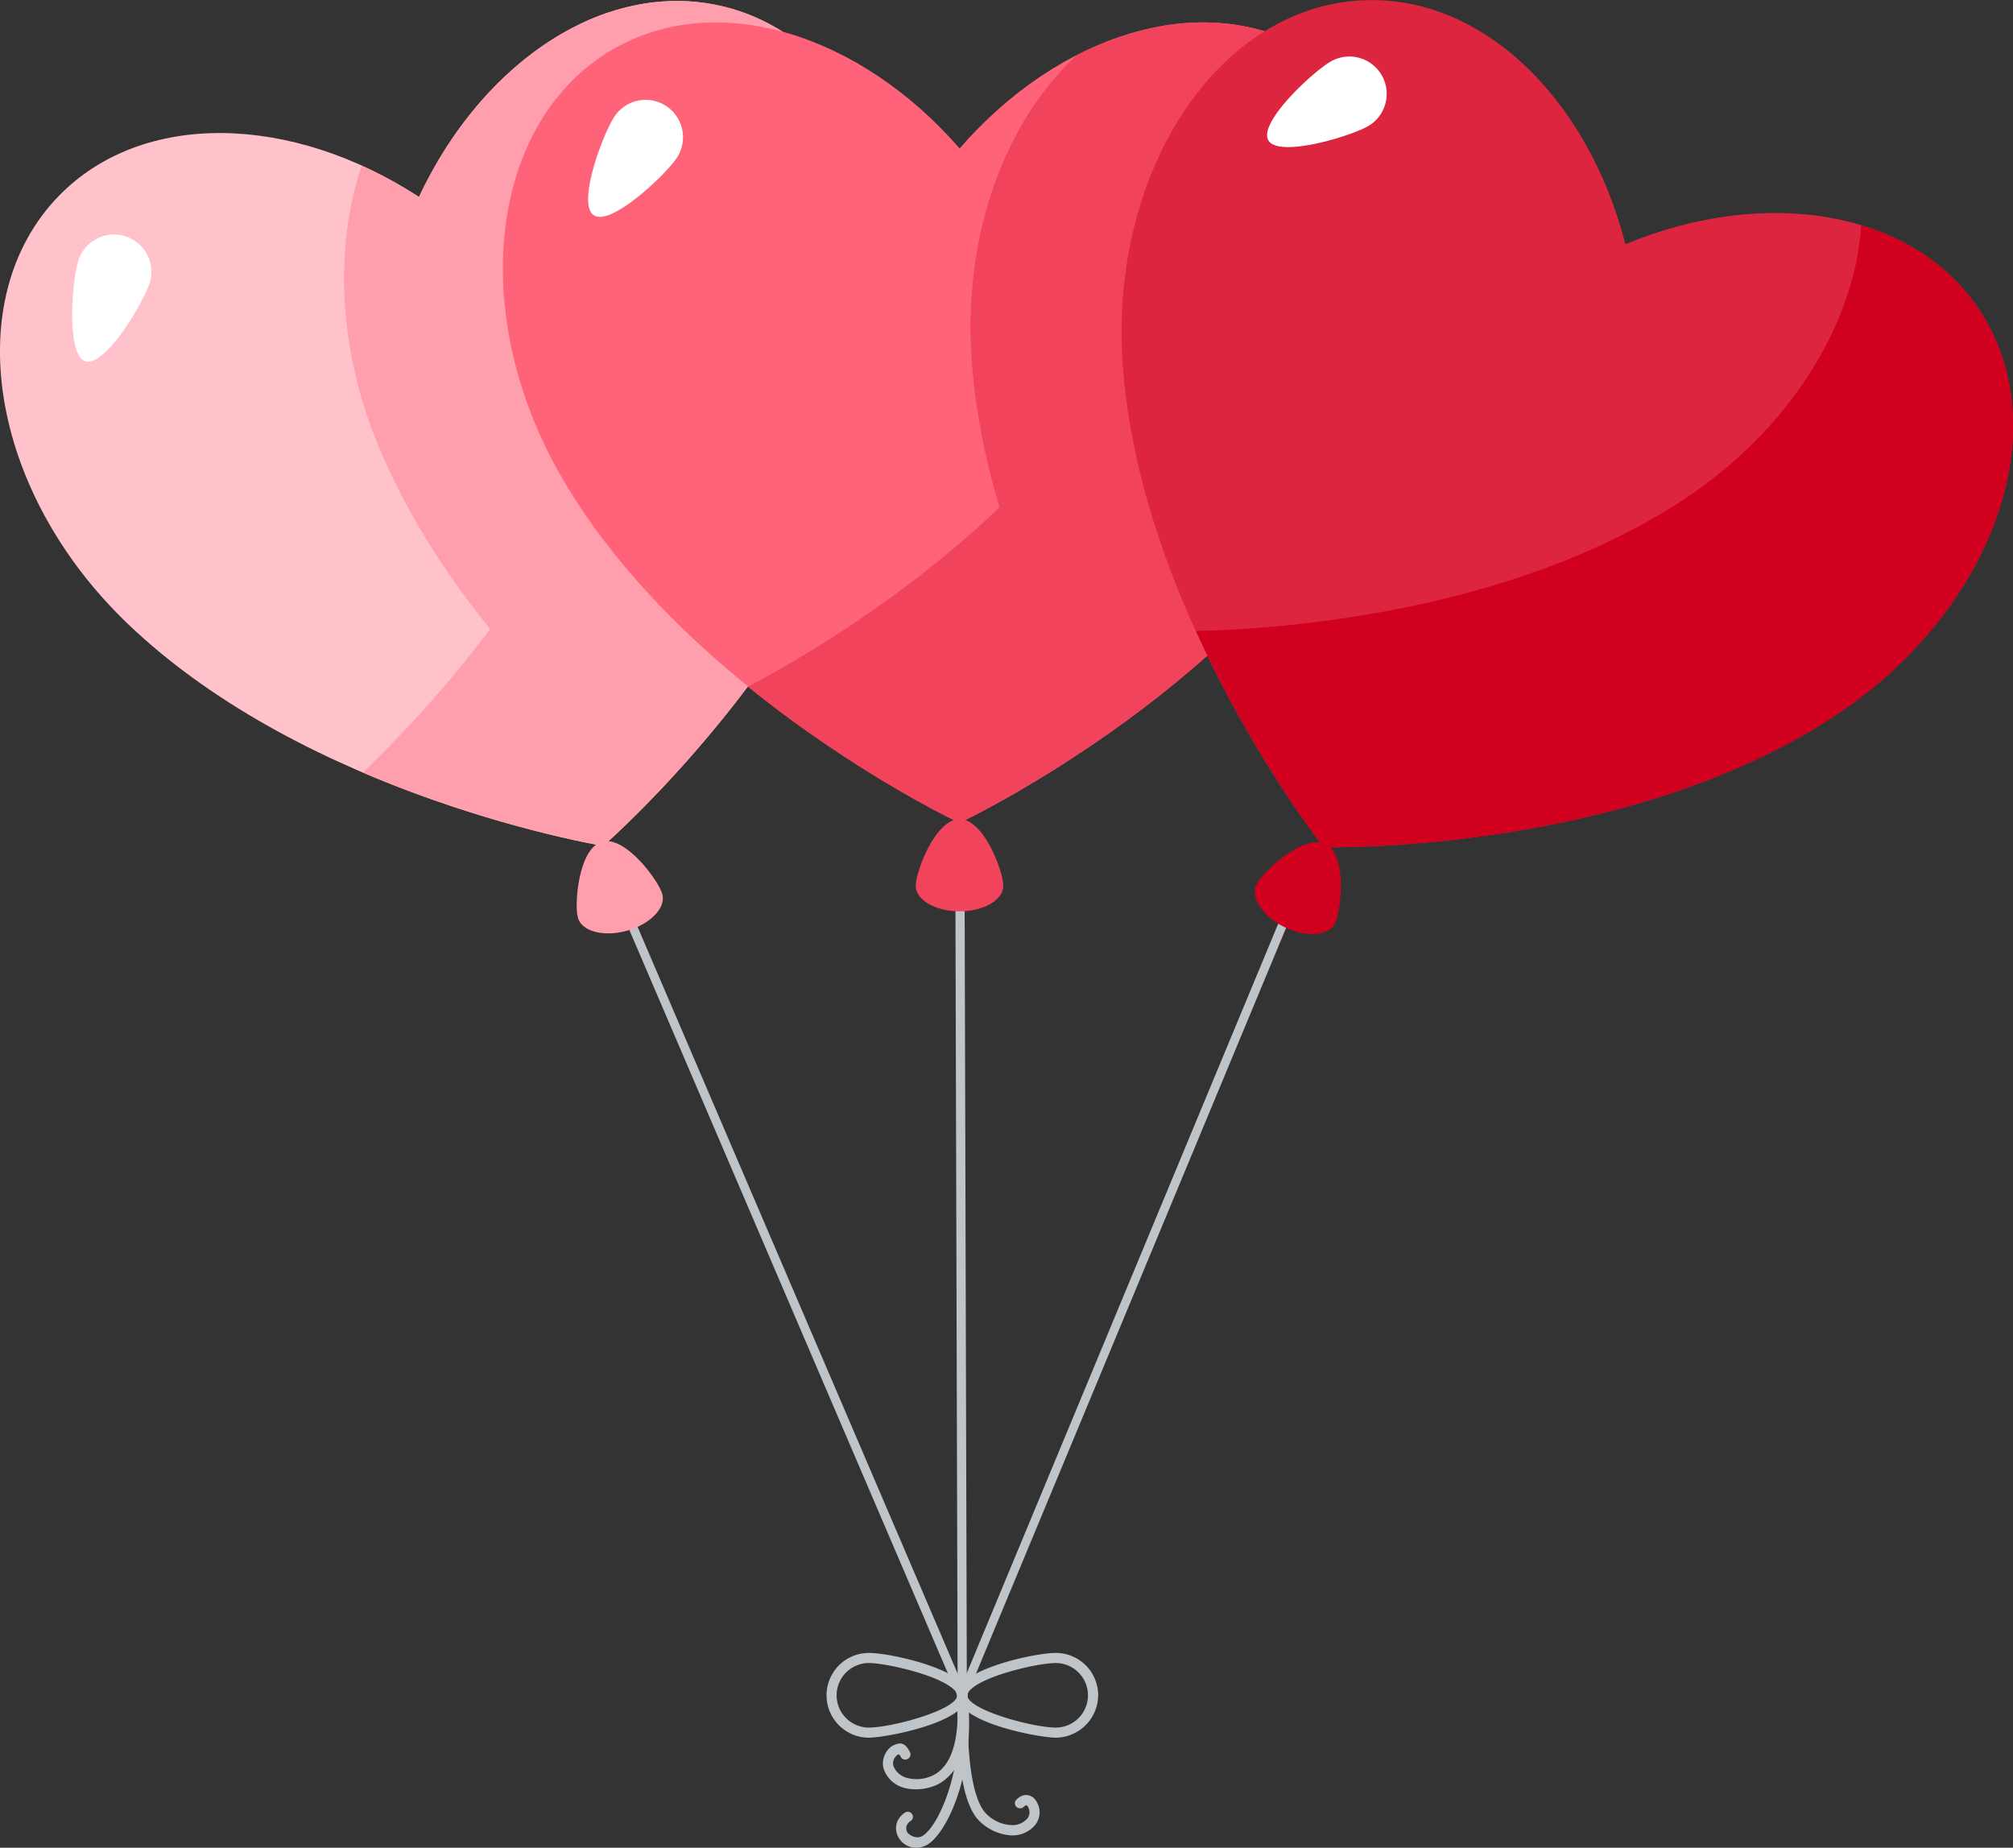 <svg xmlns="http://www.w3.org/2000/svg" width="916.7" height="841.4" viewBox="0 0 916.7 841.4">
  <rect x="0" y="0" width="916.7" height="841.4" fill="#333333" stroke="none"/>
  <title>LoveLic13_60899829</title>
  <g id="Layer_2" data-name="Layer 2">
    <g id="LoveLic13_60899829">
      <g>
        <g>
          <polygon points="440.3 771.9 436.2 772.6 273.2 392.2 277.2 391.4 440.3 771.9" fill="#bfc4c9"/>
          <polygon points="440.3 772.6 436.1 772.6 435 378.9 439.2 378.8 440.3 772.6" fill="#bfc4c9"/>
          <polygon points="439.6 773.8 435.7 772.9 589 404 593 404.9 439.6 773.8" fill="#bfc4c9"/>
          <g>
            <path d="M480.8,791.3h0c-7.3,0-44.9-6.8-44.9-19.3a8.4,8.4,0,0,1,2.7-5.8c8.2-8.1,33.9-13.5,42.1-13.5A19.3,19.3,0,0,1,500.1,772a19.5,19.5,0,0,1-19.3,19.3Zm-.1-34c-7.5,0-32,5.4-38.8,12.2a4.2,4.2,0,0,0-1.4,2.5c.1,6.5,29.2,14.6,40.3,14.7a14.7,14.7,0,0,0-.1-29.4Z" fill="#bfc4c9"/>
            <path d="M395.7,791.3h0c7.3,0,44.8-6.8,44.8-19.3.1-2-.9-3.9-2.7-5.8-8.1-8.1-33.8-13.5-42.1-13.5a19.3,19.3,0,1,0,0,38.6Zm0-34c7.5,0,32,5.4,38.8,12.2a3.8,3.8,0,0,1,1.4,2.5c0,6.5-29.2,14.6-40.2,14.7a14.8,14.8,0,0,1-10.4-4.3,14.7,14.7,0,0,1,10.4-25.1Z" fill="#bfc4c9"/>
            <path d="M417.1,814.8a20.8,20.8,0,0,1-5.5-.7,13.5,13.5,0,0,1-9-8.1c-1.7-4.5.9-9.7,4.4-11.3s5.4-.7,7.4,3.2a2.3,2.3,0,0,1-1.1,3.1,2.2,2.2,0,0,1-3.1-1c-.7-1.3-1.1-1.1-1.3-1a4.7,4.7,0,0,0-2,5.3,9.1,9.1,0,0,0,6.1,5.3,17,17,0,0,0,13.7-2.2c10.4-7.4,9.7-25.6,9.2-37.7l2.3-.5h0l2.3.3c.6,13.1,1.4,32.8-11.2,41.7C426.5,813.3,421.8,814.8,417.1,814.8Z" fill="#bfc4c9"/>
            <path d="M461,835.8h-.4a22.6,22.6,0,0,1-16-8.1c-8.2-11-8.5-35.6-8.7-53.6v-4.8a2.3,2.3,0,0,1,2.3-2.4,2.2,2.2,0,0,1,2.3,2.3v4.9c.1,16.3.4,41.1,7.7,50.8a17.1,17.1,0,0,0,12.4,6.2,8.9,8.9,0,0,0,7.4-3.2,4.7,4.7,0,0,0-.3-5.7c-.2-.1-.5-.4-1.5.6a2.4,2.4,0,0,1-3.3,0,2.2,2.2,0,0,1-.1-3.2c3.1-3.2,6.2-2.4,8-.8a9.3,9.3,0,0,1,.8,12A13.4,13.4,0,0,1,461,835.8Z" fill="#bfc4c9"/>
            <path d="M417.2,841.4a9.1,9.1,0,0,1-8.2-5c-1.7-3.3-1.4-7.9,3.1-11a2.4,2.4,0,0,1,3.2.6,2.2,2.2,0,0,1-.6,3.2c-2.9,2-1.9,4.4-1.6,5.1s3.2,3.1,6.2,2.1c7-2.5,20.8-30.2,16.6-64.7a2.2,2.2,0,0,1,2-2.6,2.3,2.3,0,0,1,2.6,2c4.5,36.7-10.4,66.4-19.6,69.6A10.5,10.5,0,0,1,417.2,841.4Z" fill="#bfc4c9"/>
          </g>
        </g>
        <g>
          <path d="M301.6,407.1c1.8,6.2-5.4,13.7-16,16.7s-20.6.4-22.4-5.8.3-31.7,10.9-34.7S299.9,401,301.6,407.1Z" fill="#ff9eac"/>
          <path d="M330.2,3.2C277.1-10.3,220.1,27.1,190.8,89.7,132.9,51.9,64.9,50,26.7,89.3-18.6,136-5,223.3,57.8,283.7c82.7,79.5,216.9,101.5,216.9,101.5S377.3,296,405.8,184.9C427.5,100.5,393.2,19.1,330.2,3.2Z" fill="#ffc2ca"/>
          <path d="M405.8,184.9c11.7-45.3,7.2-89.7-9.2-123.7a191.7,191.7,0,0,0-23.9,17.2c-24.3-38.9-59.4-65.2-95.1-72.9-35,11.6-67.1,42.2-86.8,84.2a190.3,190.3,0,0,0-26.1-14.2c-11.9,35.5-11,79.9,5.9,123.2,29,74.2,92.2,133.7,128.1,163.1C330.8,328.2,386.1,261.8,405.8,184.9Z" fill="#ff9eac"/>
          <path d="M330.2,3.1c-22.1-5.5-44.8-2.3-65.9,7.8,28,35.1,39,90.7,24.3,147.8-23.8,92.5-99,169.9-123.4,193.1,58.5,25,109.5,33.4,109.5,33.4S377.3,296,405.8,184.9C427.5,100.5,393.3,19.1,330.2,3.1Z" fill="#ff9eac"/>
          <path d="M68.1,129c-2.9,9-20.3,38.3-29.2,35.5s-6.1-36.9-3.2-45.9A17,17,0,0,1,68.1,129Z" fill="#fff"/>
        </g>
        <g>
          <path d="M456.9,403.4c0,6.4-8.9,11.6-19.9,11.6s-20-5.2-20-11.6,8.9-30.4,20-30.4S456.9,396.9,456.9,403.4Z" fill="#f2435c"/>
          <path d="M594.7,22.4C547.2-5,482.3,15.4,437,67.6,391.6,15.4,326.7-5,279.2,22.4c-56.3,32.5-67,120.2-23.1,195.5C313.9,316.9,437,374.7,437,374.7s123-57.8,180.8-156.8C661.7,142.6,651,54.9,594.7,22.4Z" fill="#ff6379"/>
          <path d="M617.8,217.9c43.9-75.3,33.2-163-23.1-195.5C563.8,4.5,525.5,7.1,490,25.4c-31.9,29.7-51.3,80.6-47.6,137.2,4.3,67.1,35,131.5,59.7,173.3C540.8,309.1,588,269,617.8,217.9Z" fill="#f2435c"/>
          <path d="M594.5,22.4C574.8,11,552.1,7.9,529,11.8c17.4,41.4,12.7,97.9-16.9,148.8C463.9,243.2,370.4,297,340.6,312.7c49.4,40,96.2,62,96.2,62s123.1-57.8,180.9-156.8C661.6,142.6,650.9,54.9,594.5,22.4Z" fill="#f2435c"/>
          <path d="M308.2,71.9c-5.2,7.8-30,31.3-37.8,26.1s4.2-37.1,9.4-44.9a17,17,0,0,1,28.4,18.8Z" fill="#fff"/>
        </g>
        <g>
          <path d="M607.9,420.6c-2.9,5.7-13.2,6.4-23.1,1.5s-15.5-13.6-12.6-19.4,21.6-23.2,31.5-18.3S610.8,414.8,607.9,420.6Z" fill="#d1001e"/>
          <path d="M901.5,141.3c-30.2-45.7-97.4-56.6-161.3-30.1C723,44.2,674.1-3.1,619.4.2,554.4,4,505.6,77.7,511.2,164.7c7.4,114.4,91.6,221.1,91.6,221.1s135.9,3.4,231.9-59.3C907.7,278.8,937.3,195.6,901.5,141.3Z" fill="#de2540"/>
          <path d="M901.5,141.3c-12.5-19-31.4-32-53.9-38.7-2.9,44.7-32.4,93.2-81.7,125.4-80,52.3-187.6,58.7-221.3,59.3,26.3,58,58.2,98.5,58.2,98.5s136,3.4,232-59.3C907.7,278.8,937.4,195.6,901.5,141.3Z" fill="#d1001e"/>
          <path d="M623.1,57.4c-8.1,4.7-40.8,14.6-45.5,6.5s20.4-31.4,28.6-36a17,17,0,0,1,16.9,29.5Z" fill="#fff"/>
        </g>
      </g>
    </g>
  </g>
</svg>
